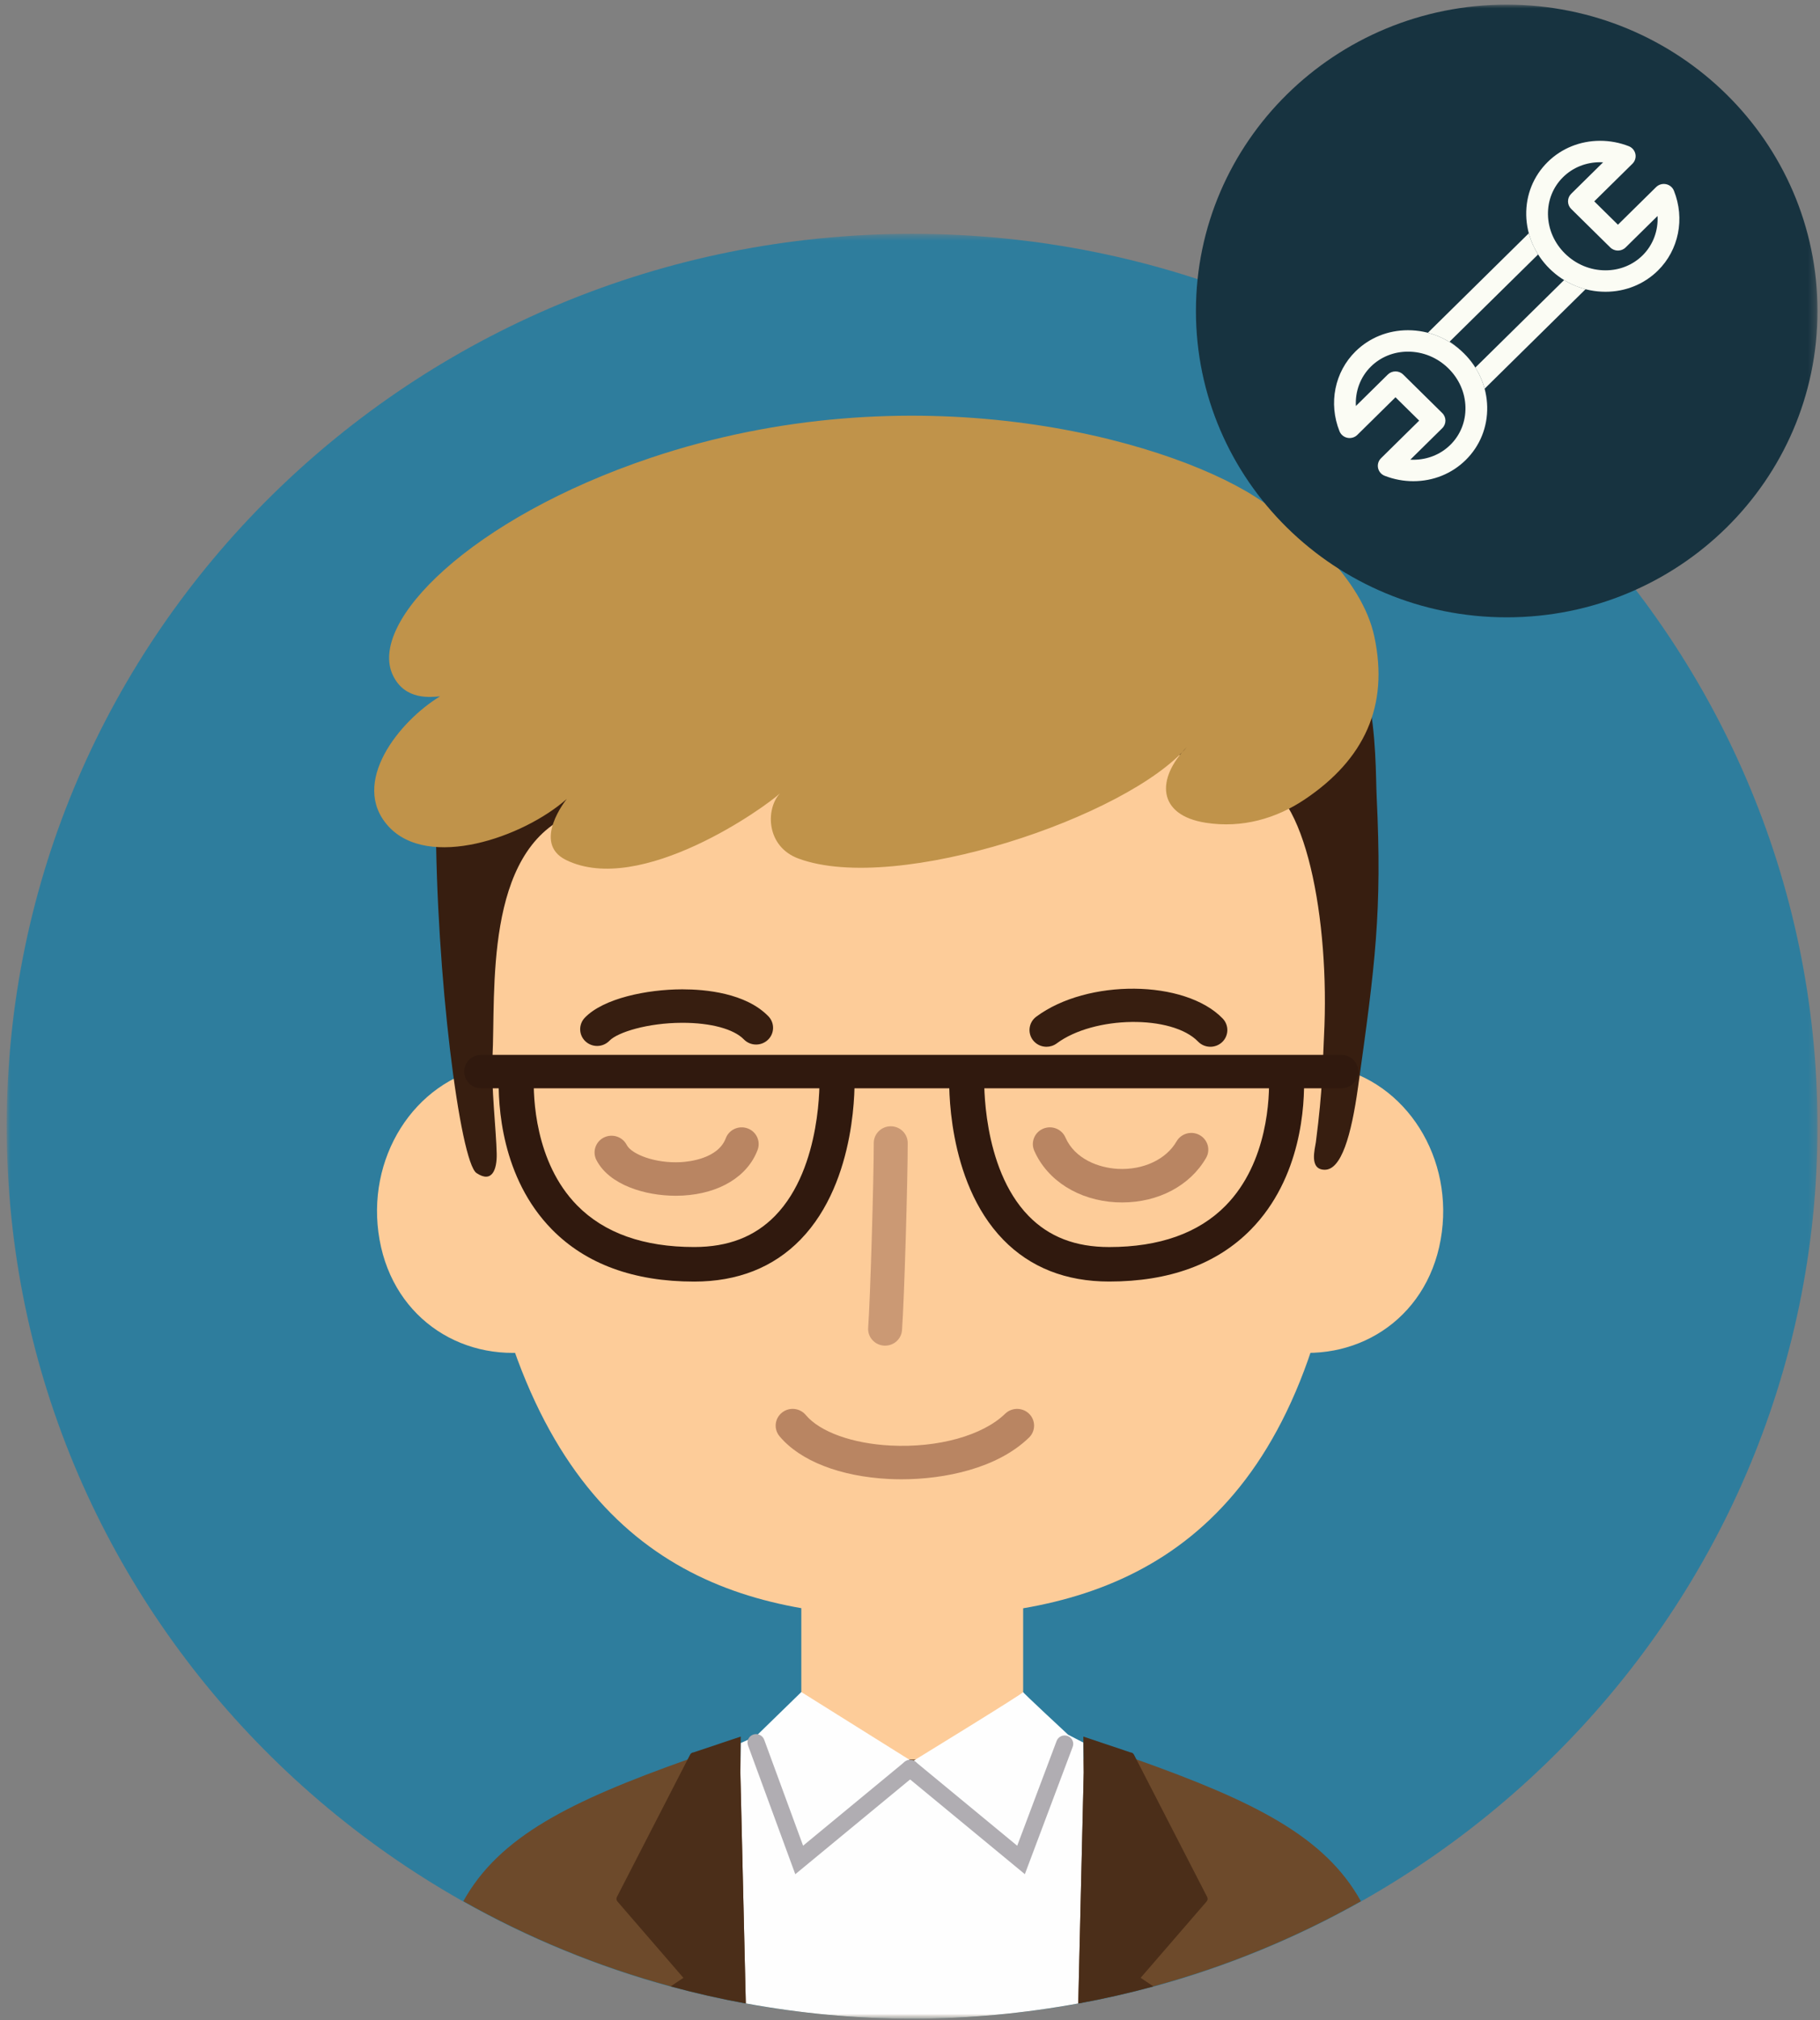 <?xml version="1.0" encoding="UTF-8" standalone="no"?>
<svg width="246px" height="273px" viewBox="0 0 246 273" version="1.1" xmlns="http://www.w3.org/2000/svg" xmlns:xlink="http://www.w3.org/1999/xlink">
    <rect x="0" y="0" width="246" height="273" fill="#808080" stroke="none"/>
    <!-- Generator: Sketch 3.6.1 (26313) - http://www.bohemiancoding.com/sketch -->
    <title>engineer</title>
    <desc>Created with Sketch.</desc>
    <defs>
        <path id="path-1" d="M244.757,242.754 L0,242.754 L0,1.567 L244.757,1.567 L244.757,242.754 L244.757,242.754 Z"></path>
        <path id="path-3" d="M0,272.16 L244.757,272.16 L244.757,0 L0,0 L0,272.16 Z"></path>
    </defs>
    <g id="Page-1" stroke="none" stroke-width="1" fill="none" fill-rule="evenodd">
        <g id="Desktop-HD" transform="translate(-608, -375)">
            <g id="engineer" transform="translate(608.907, 375.628)">
                <g id="Group-3" transform="translate(0, 29.406)">
                    <mask id="mask-2" fill="white">
                        <use xlink:href="#path-1"></use>
                    </mask>
                    <g id="Clip-2"></g>
                    <path d="M244.757,122.164 C244.757,188.761 189.968,242.754 122.378,242.754 C54.79,242.754 -0,188.761 -0,122.164 C-0,55.56 54.79,1.567 122.378,1.567 C189.968,1.567 244.757,55.56 244.757,122.164" id="Fill-1" fill="#2E7D9D" mask="url(#mask-2)"></path>
                </g>
                <mask id="mask-4" fill="white">
                    <use xlink:href="#path-3"></use>
                </mask>
                <g id="Clip-5"></g>
                <path d="M107.402,247.287 L137.387,247.287 L137.387,211.108 L107.402,211.108 L107.402,247.287 Z" id="Fill-4" fill="#FDCC99" mask="url(#mask-4)"></path>
                <path d="M152.694,237.118 L92.035,237.129 C76.154,242.779 66.579,247.526 61.717,256.286 C70.446,261.206 79.84,265.095 89.746,267.792 C93.076,268.697 96.461,269.465 99.897,270.093 C107.19,271.429 114.697,272.161 122.378,272.161 C130.055,272.161 137.553,271.431 144.837,270.099 C148.276,269.47 151.663,268.702 154.993,267.795 C164.905,265.101 174.306,261.21 183.039,256.287 C178.176,247.522 168.593,242.774 152.694,237.118" id="Fill-6" fill="#6D4A2B" mask="url(#mask-4)"></path>
                <path d="M145.532,234.852 C144.489,234.32 143.467,233.781 143.467,233.781 C143.467,233.781 137.168,227.943 137.386,228.017 C137.605,228.093 122.396,237.405 122.396,237.405 L107.402,228.017 L101.29,233.971 C101.29,233.971 100.31,234.427 99.203,234.914 L99.162,238.907 L99.898,270.094 C107.191,271.429 114.698,272.16 122.378,272.16 C130.055,272.16 137.554,271.43 144.838,270.1 L145.572,238.907 L145.532,234.852 Z" id="Fill-7" fill="#FEFEFE" mask="url(#mask-4)"></path>
                <path d="M99.203,234.914 L99.212,234.035 L92.845,236.169 C92.643,236.178 92.459,236.299 92.37,236.478 L92.035,237.128 L82.474,255.715 C82.373,255.919 82.406,256.165 82.56,256.33 L91.465,266.636 L89.746,267.791 C93.076,268.697 96.462,269.465 99.897,270.095 L99.163,238.905 L99.203,234.914 Z" id="Fill-8" fill="#4B2E19" mask="url(#mask-4)"></path>
                <path d="M162.174,256.331 C162.328,256.164 162.361,255.919 162.261,255.716 L152.694,237.119 L152.365,236.478 C152.275,236.298 152.091,236.179 151.888,236.17 L145.522,234.035 L145.532,234.851 L145.573,238.906 L144.837,270.099 C148.275,269.47 151.663,268.703 154.995,267.795 L153.267,266.635 L162.174,256.331 Z" id="Fill-9" fill="#4B2E19" mask="url(#mask-4)"></path>
                <path d="M157.299,159.782 C155.346,170.728 161.931,179.849 172.023,181.817 C182.112,183.78 191.868,177.845 193.82,166.894 C195.775,155.944 189.186,145.473 179.098,143.505 C169.012,141.542 159.253,148.828 157.299,159.782" id="Fill-10" fill="#FDCC99" mask="url(#mask-4)"></path>
                <path d="M86.915,159.782 C88.87,170.728 82.282,179.849 72.192,181.817 C62.104,183.78 52.346,177.845 50.395,166.894 C48.44,155.944 55.028,145.473 65.116,143.505 C75.202,141.542 84.962,148.828 86.915,159.782" id="Fill-11" fill="#FDCC99" mask="url(#mask-4)"></path>
                <path d="M172.771,87.445 C163.286,74.002 147.563,64.092 131.255,63.454 C131.252,63.454 130.936,63.443 130.412,63.421 L130.429,62.792 C130.429,62.792 126.475,62.947 122.396,63.107 C118.311,62.947 114.355,62.792 114.355,62.792 L114.376,63.421 C113.852,63.443 113.534,63.454 113.531,63.454 C97.223,64.092 81.9,74.286 72.017,87.445 C55.646,109.233 62.968,157.987 66.51,175.148 C76.4,211.613 99.482,217.842 122.392,217.842 C145.306,217.842 169.207,211.613 178.276,175.148 C181.818,159.86 189.495,111.147 172.771,87.445" id="Fill-12" fill="#FDCC99" mask="url(#mask-4)"></path>
                <path d="M106.588,252.635 L100.199,235.234 C99.98,234.639 100.291,233.983 100.894,233.768 C101.502,233.552 102.164,233.864 102.382,234.453 L107.643,248.779 L121.362,237.454 C121.849,237.046 122.585,237.109 122.999,237.597 C123.409,238.08 123.346,238.803 122.854,239.21 L106.588,252.635 Z" id="Fill-13" fill="#B0ADB2" mask="url(#mask-4)"></path>
                <path d="M137.617,252.627 L121.361,239.21 C120.868,238.804 120.806,238.08 121.218,237.597 C121.632,237.108 122.366,237.046 122.853,237.454 L136.584,248.787 L141.909,234.63 C142.131,234.035 142.8,233.733 143.401,233.954 C144.002,234.174 144.31,234.835 144.084,235.424 L137.617,252.627 Z" id="Fill-14" fill="#B0ADB2" mask="url(#mask-4)"></path>
                <path d="M79.806,140.712 C79.24,140.712 78.672,140.504 78.226,140.091 C77.307,139.231 77.271,137.801 78.141,136.893 C80.672,134.264 86.548,133.075 91.251,133.059 L91.34,133.059 C94.393,133.059 99.87,133.54 102.945,136.695 C103.824,137.598 103.794,139.027 102.88,139.891 C101.965,140.753 100.516,140.729 99.636,139.825 C98.262,138.417 95.167,137.582 91.344,137.582 L91.265,137.582 C86.642,137.598 82.584,138.851 81.471,140.004 C81.016,140.471 80.414,140.712 79.806,140.712" id="Fill-15" fill="#371E10" mask="url(#mask-4)"></path>
                <path d="M140.543,140.823 C139.847,140.823 139.161,140.513 138.708,139.926 C137.947,138.926 138.146,137.509 139.157,136.758 C146.078,131.611 159.26,131.736 164.353,136.999 C165.226,137.905 165.193,139.337 164.276,140.2 C163.359,141.059 161.907,141.026 161.032,140.122 C157.506,136.474 146.969,136.615 141.925,140.367 C141.511,140.673 141.023,140.823 140.543,140.823" id="Fill-16" fill="#371E10" mask="url(#mask-4)"></path>
                <path d="M118.729,181.21 C118.673,181.21 118.619,181.208 118.56,181.205 C117.298,181.113 116.346,180.032 116.439,178.787 C116.734,174.697 117.195,158.704 117.195,153.827 C117.195,152.579 118.224,151.566 119.493,151.566 C120.757,151.566 121.785,152.579 121.785,153.827 C121.785,158.889 121.324,174.852 121.014,179.111 C120.929,180.303 119.922,181.21 118.729,181.21" id="Fill-17" fill="#CB9974" mask="url(#mask-4)"></path>
                <path d="M120.942,199.269 C120.369,199.269 119.81,199.253 119.265,199.229 C112.65,198.894 107.255,196.791 104.461,193.455 C103.654,192.491 103.794,191.067 104.774,190.27 C105.751,189.474 107.197,189.614 108.003,190.578 C109.919,192.866 114.326,194.452 119.499,194.71 C125.904,195.037 131.944,193.341 134.956,190.406 C135.861,189.531 137.311,189.538 138.204,190.426 C139.093,191.315 139.086,192.747 138.185,193.625 C133.89,197.805 126.753,199.269 120.942,199.269" id="Fill-18" fill="#B98562" mask="url(#mask-4)"></path>
                <path d="M65.658,142.289 C66.112,133.472 64.473,114.446 76.287,109.46 C80.823,107.548 88.234,101.444 92.616,100.081 C114.415,93.298 98.738,99.49 127.61,94.887 C143.675,92.325 159.981,103.464 168.657,104.729 C175.56,105.735 178.861,123.829 178.052,139.381 C177.858,143.172 177.905,146.347 176.953,153.711 C176.834,154.606 175.993,157.441 178.162,157.441 C180.379,157.441 181.731,152.889 182.655,146.259 C184.967,129.702 185.922,122.611 185.171,107.059 C184.914,101.71 185.622,83.766 174.617,80.712 C139.284,70.914 58.007,61.559 58.007,109.691 C58.007,131.06 61.279,156.402 63.502,157.889 C65.647,159.318 66.269,157.34 66.231,155.291 C66.168,152.158 65.462,146.104 65.658,142.289" id="Fill-19" fill="#371E10" mask="url(#mask-4)"></path>
                <path d="M90.435,160.955 C86.295,160.955 81.441,159.502 79.703,156.121 C79.133,155.008 79.587,153.648 80.718,153.084 C81.846,152.524 83.23,152.967 83.801,154.082 C84.446,155.341 87.628,156.603 91.122,156.413 C92.286,156.348 96.157,155.926 97.193,153.182 C97.632,152.013 98.951,151.419 100.144,151.851 C101.33,152.285 101.935,153.59 101.495,154.757 C100.144,158.347 96.362,160.652 91.379,160.929 C91.07,160.946 90.753,160.955 90.435,160.955" id="Fill-20" fill="#B98562" mask="url(#mask-4)"></path>
                <path d="M150.778,161.856 C150.497,161.856 150.214,161.851 149.926,161.836 C144.883,161.564 140.655,158.897 138.887,154.868 C138.384,153.72 138.92,152.391 140.082,151.895 C141.253,151.399 142.598,151.927 143.099,153.074 C144.382,155.994 147.597,157.18 150.174,157.32 C153.605,157.506 156.715,156.046 158.12,153.61 C158.749,152.52 160.15,152.143 161.249,152.759 C162.351,153.374 162.739,154.754 162.112,155.841 C159.945,159.599 155.653,161.856 150.778,161.856" id="Fill-21" fill="#B98562" mask="url(#mask-4)"></path>
                <path d="M180.386,146.434 L64.126,146.434 C62.861,146.434 61.833,145.423 61.833,144.175 C61.833,142.927 62.861,141.914 64.126,141.914 L180.386,141.914 C181.652,141.914 182.678,142.927 182.678,144.175 C182.678,145.423 181.652,146.434 180.386,146.434" id="Fill-22" fill="#30190E" mask="url(#mask-4)"></path>
                <path d="M149.012,172.546 C143.163,172.546 138.346,170.644 134.693,166.89 C126.899,158.881 127.381,145.316 127.404,144.741 C127.456,143.457 128.508,142.453 129.862,142.512 C131.167,142.563 132.182,143.646 132.13,144.936 C132.124,145.053 131.723,157.12 138.121,163.68 C140.885,166.508 144.447,167.886 149.012,167.886 C155.807,167.886 161.104,166.002 164.754,162.29 C170.525,156.423 170.698,147.505 170.616,144.913 C170.576,143.626 171.601,142.55 172.906,142.508 C174.185,142.491 175.303,143.478 175.344,144.764 C175.471,148.682 175.022,158.546 168.152,165.536 C163.576,170.189 157.137,172.546 149.012,172.546" id="Fill-23" fill="#30190E" mask="url(#mask-4)"></path>
                <path d="M92.919,172.553 C84.76,172.553 78.294,170.184 73.703,165.515 C66.831,158.525 66.384,148.677 66.511,144.763 C66.553,143.476 67.659,142.522 68.954,142.505 C70.261,142.544 71.288,143.624 71.248,144.913 C71.164,147.499 71.34,156.398 77.106,162.264 C80.771,165.993 86.092,167.882 92.919,167.882 C97.509,167.882 101.091,166.499 103.865,163.659 C110.265,157.099 109.858,145.053 109.854,144.936 C109.802,143.646 110.817,142.561 112.124,142.508 C113.508,142.47 114.533,143.457 114.587,144.741 C114.612,145.314 115.094,158.862 107.297,166.877 C103.631,170.643 98.793,172.553 92.919,172.553" id="Fill-24" fill="#30190E" mask="url(#mask-4)"></path>
                <path d="M175.462,107.387 C171.606,109.978 166.993,111.317 162.084,110.553 C155.506,109.534 155.319,104.615 159.538,100.297 C151.582,109.692 120.352,120.306 107.024,115.391 C102.634,113.773 102.546,108.701 104.524,106.567 C102.601,108.396 85.667,120.516 75.609,115.585 C70.888,113.272 75.7,107.334 75.7,107.334 C69.819,112.538 56.967,116.968 51.577,111.011 C46.281,105.159 53.144,96.75 58.574,93.472 C57.329,93.567 53.861,94.046 52.217,90.663 C48.722,83.48 62.782,69.392 86.985,61.257 C122.291,49.396 156.086,58.438 168.728,66.487 C174.95,70.442 183.167,77.509 184.853,85.384 C186.869,94.798 183.476,102.003 175.462,107.387" id="Fill-25" fill="#C0934A" mask="url(#mask-4)"></path>
                <path d="M244.757,41.396 C244.757,64.258 225.949,82.792 202.749,82.792 C179.549,82.792 160.741,64.258 160.741,41.396 C160.741,18.534 179.549,0.001 202.749,0.001 C225.949,0.001 244.757,18.534 244.757,41.396" id="Fill-26" fill="#173340" mask="url(#mask-4)"></path>
                <path d="M189.718,61.488 C189.854,61.494 189.991,61.498 190.127,61.498 C192.036,61.498 193.812,60.783 195.129,59.485 C196.486,58.148 197.211,56.343 197.171,54.403 C197.131,52.442 196.313,50.579 194.872,49.157 C193.389,47.695 191.444,46.89 189.396,46.89 C187.487,46.89 185.71,47.606 184.391,48.906 C182.963,50.312 182.254,52.254 182.361,54.236 L186.676,49.983 C186.95,49.711 187.324,49.56 187.714,49.56 C188.104,49.56 188.477,49.711 188.754,49.983 L194.033,55.186 C194.608,55.753 194.608,56.669 194.033,57.235 L189.718,61.488 Z M190.127,64.395 C188.802,64.395 187.501,64.149 186.257,63.667 C185.796,63.488 185.457,63.092 185.357,62.615 C185.256,62.137 185.406,61.641 185.755,61.296 L190.916,56.211 L187.714,53.055 L182.555,58.141 C182.203,58.485 181.7,58.633 181.216,58.535 C180.731,58.435 180.329,58.101 180.147,57.648 C178.639,53.874 179.488,49.639 182.312,46.857 C184.186,45.011 186.702,43.994 189.396,43.994 C192.229,43.994 194.912,45.101 196.951,47.11 C198.932,49.062 200.054,51.631 200.11,54.344 C200.166,57.08 199.135,59.633 197.206,61.534 C195.335,63.378 192.821,64.395 190.127,64.395 L190.127,64.395 Z" id="Fill-27" fill="#FBFCF4" mask="url(#mask-4)"></path>
                <path d="M215.37,21.294 C213.462,21.294 211.685,22.008 210.367,23.306 C209.01,24.644 208.285,26.449 208.325,28.389 C208.365,30.352 209.183,32.214 210.624,33.635 C212.109,35.096 214.054,35.902 216.102,35.902 C218.009,35.902 219.788,35.186 221.105,33.888 C222.533,32.481 223.242,30.537 223.136,28.558 L218.822,32.808 C218.247,33.375 217.318,33.375 216.743,32.808 L211.463,27.605 C211.187,27.333 211.033,26.965 211.033,26.581 C211.033,26.197 211.187,25.829 211.463,25.558 L215.778,21.304 C215.642,21.297 215.506,21.294 215.37,21.294 M216.102,38.798 C213.268,38.798 210.586,37.693 208.547,35.683 C206.566,33.731 205.444,31.161 205.386,28.447 C205.33,25.712 206.361,23.158 208.29,21.259 C210.161,19.414 212.677,18.398 215.37,18.398 C216.694,18.398 217.997,18.642 219.241,19.125 C219.701,19.304 220.04,19.7 220.141,20.178 C220.242,20.655 220.092,21.151 219.741,21.497 L214.58,26.581 L217.782,29.737 L222.943,24.651 C223.293,24.307 223.796,24.159 224.282,24.259 C224.766,24.357 225.167,24.691 225.349,25.145 C226.857,28.917 226.008,33.153 223.184,35.935 C221.31,37.782 218.794,38.798 216.102,38.798" id="Fill-28" fill="#FBFCF4" mask="url(#mask-4)"></path>
                <path d="M199.761,51.898 L213.405,38.454 C212.385,38.187 211.408,37.772 210.505,37.216 L198.505,49.039 C199.068,49.931 199.492,50.891 199.761,51.898" id="Fill-29" fill="#FBFCF4" mask="url(#mask-4)"></path>
                <path d="M196.95,47.11 L196.95,47.11 C196.355,46.523 195.712,45.999 195.027,45.541 L206.991,33.753 C206.429,32.863 206.006,31.901 205.735,30.893 L192.092,44.34 C193.903,44.81 195.574,45.753 196.95,47.11" id="Fill-30" fill="#FBFCF4" mask="url(#mask-4)"></path>
            </g>
        </g>
    </g>
</svg>